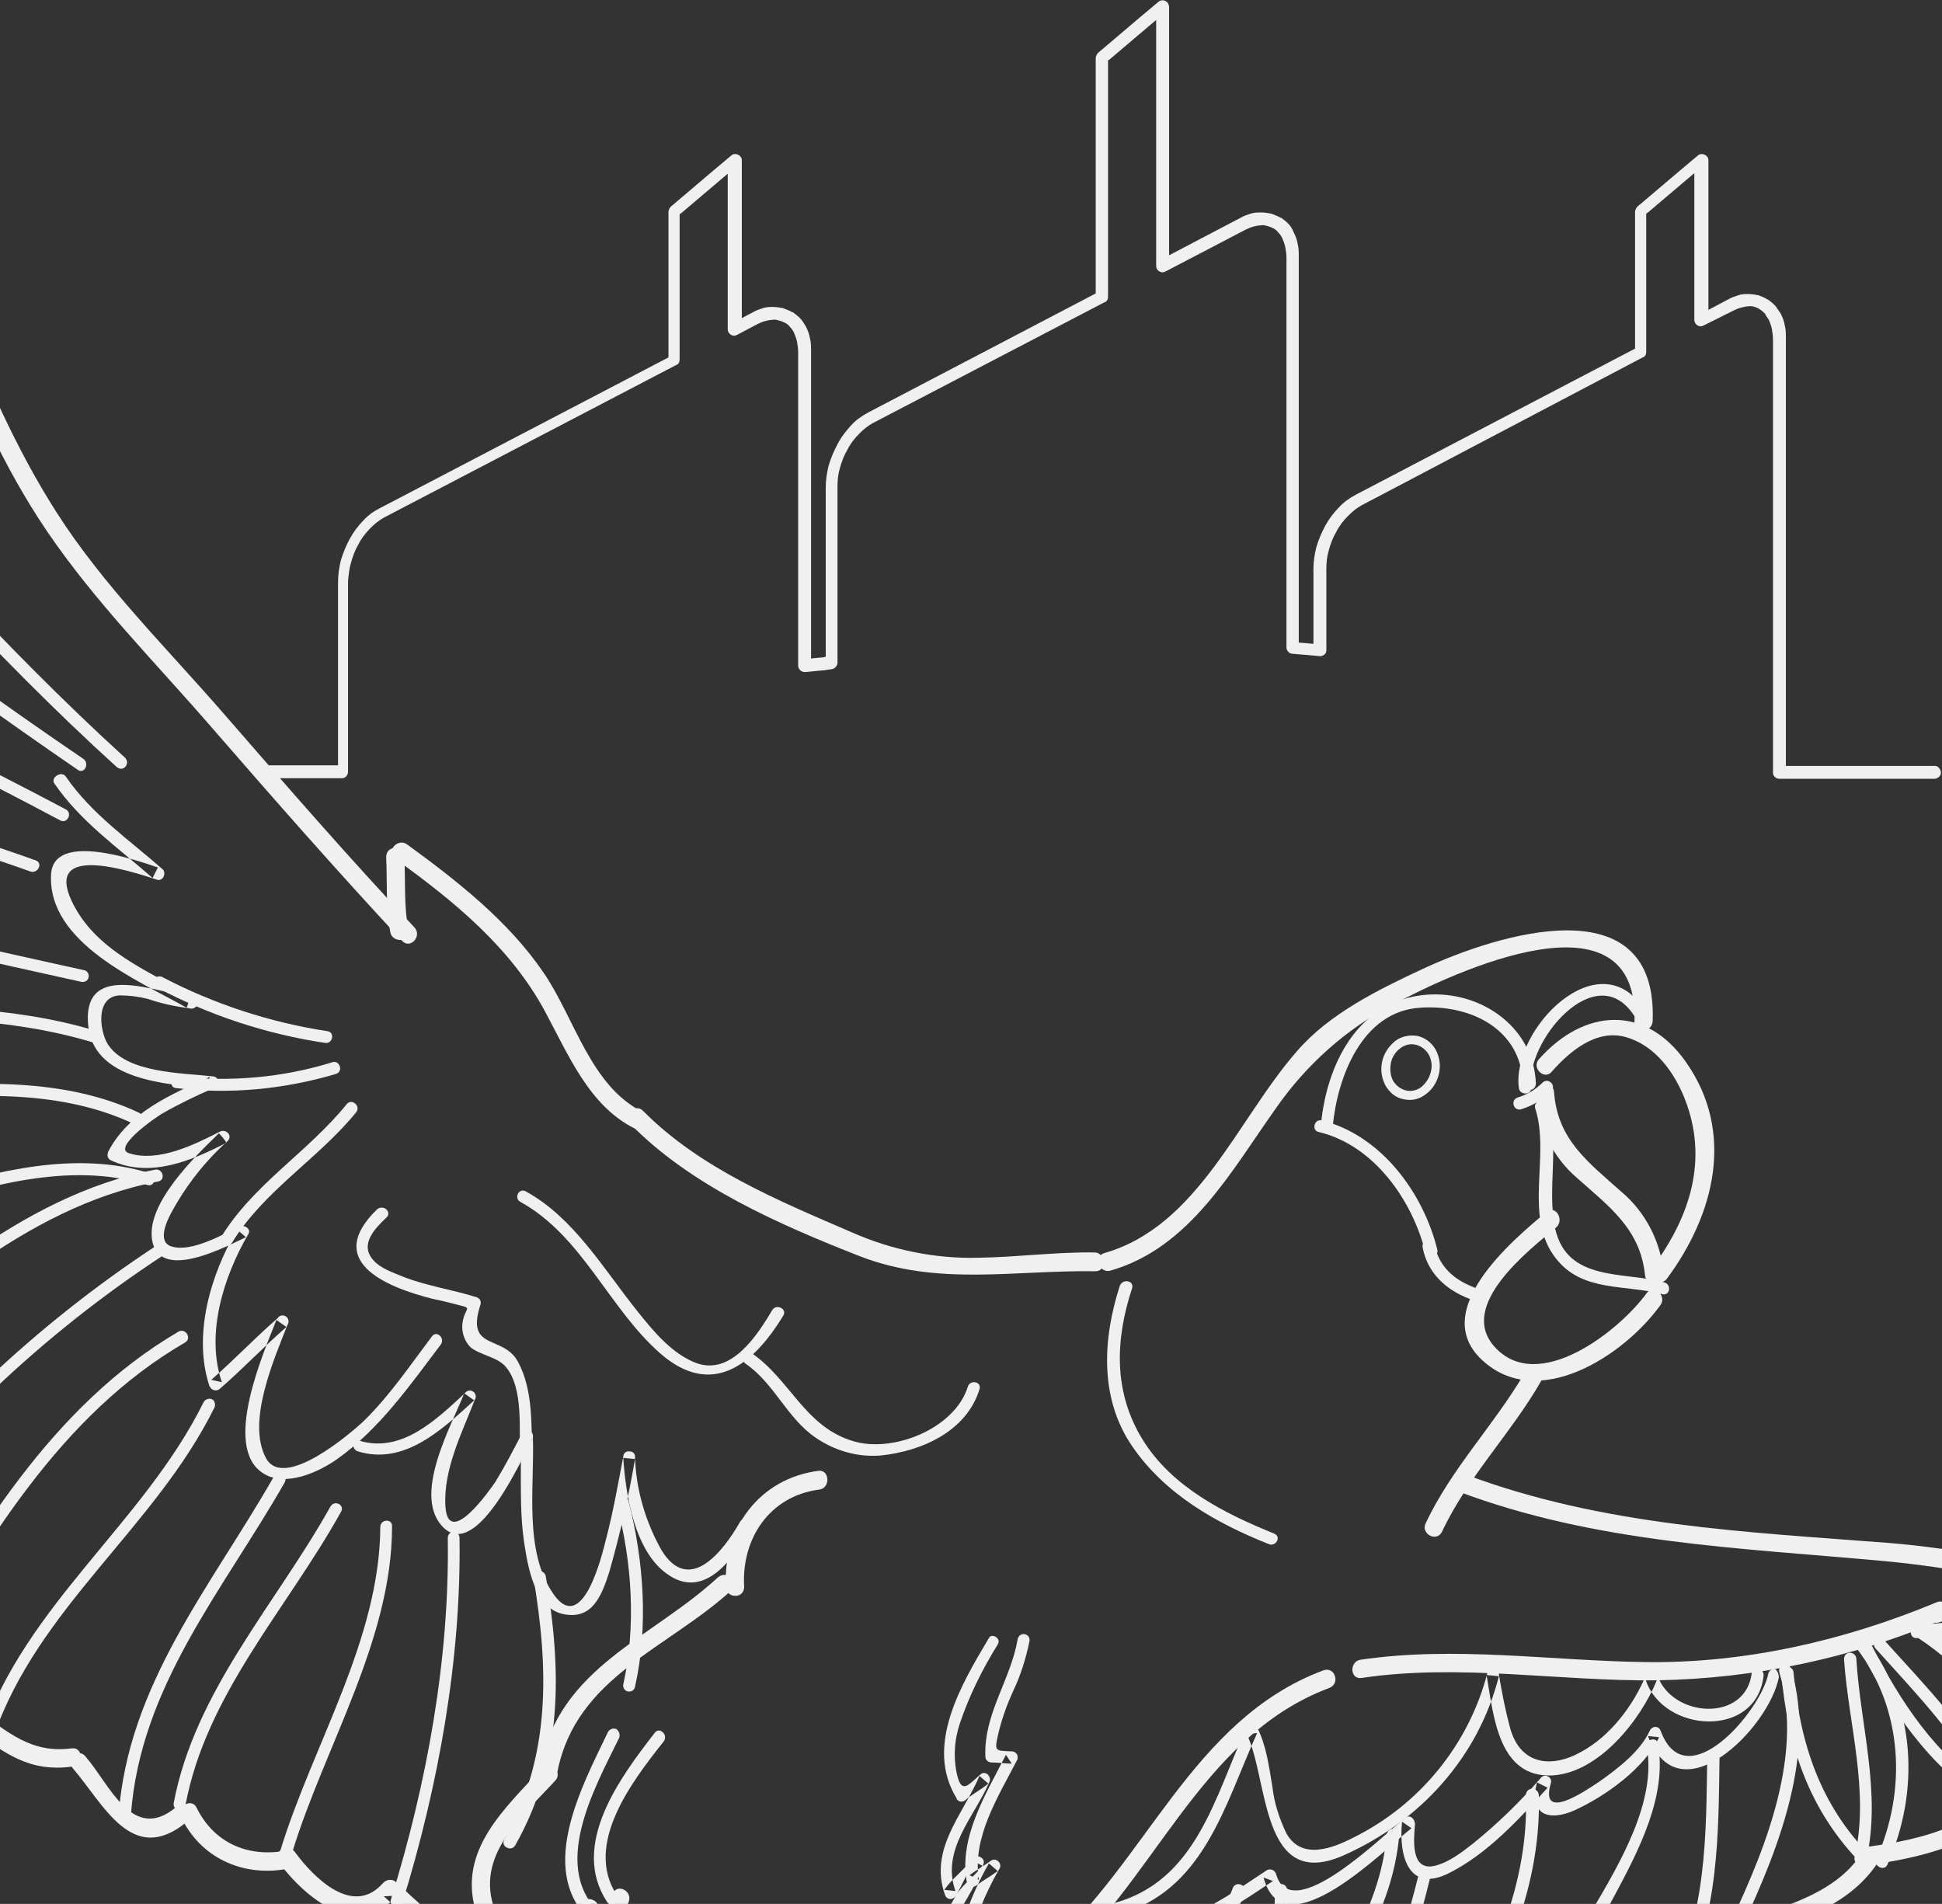 <?xml version="1.0" encoding="utf-8"?>
<!-- Generator: Adobe Illustrator 24.1.2, SVG Export Plug-In . SVG Version: 6.00 Build 0)  -->
<svg version="1.1" id="Camada_1" xmlns="http://www.w3.org/2000/svg" xmlns:xlink="http://www.w3.org/1999/xlink" x="0px" y="0px"
	 viewBox="0 0 330.9 324.4" style="enable-background:new 0 0 330.9 324.4;" xml:space="preserve">
<rect x="0" y="0" width="330.9" height="324.4" fill="#333333" stroke="none"/>
<style type="text/css">
	.st0{clip-path:url(#SVGID_2_);}
	.st1{fill-rule:evenodd;clip-rule:evenodd;fill:#F0F0F0;}
</style>
<g id="Camada_2_1_">
	<g id="Camada_1-2">
		<g>
			<defs>
				<rect id="SVGID_1_" y="-143.5" width="330.9" height="467.9"/>
			</defs>
			<clipPath id="SVGID_2_">
				<use xlink:href="#SVGID_1_"  style="overflow:visible;"/>
			</clipPath>
			<g class="st0">
				<path class="st1" d="M262.2,180.5c7.7-8.7,18.2-9.4,25.1,0.5c8.4,12,4.8,26-3.3,36.9c-1.2,1.6-3.5-0.5-2.3-2.1
					c6.3-8.6,9.4-18.2,5.4-28.5c-1.8-4.6-5.1-9.2-10.1-10.6s-9.5,2.4-12.6,5.9C263.2,184.1,260.9,182,262.2,180.5"/>
				<path class="st1" d="M280.3,217.3c-0.8-7.9-6.1-11.7-11.6-16.6c-4.2-3.6-6.7-8.8-7-14.4c-0.1-2,3-2.2,3.1-0.2
					c0.6,8.1,5.8,11.9,11.4,16.9c4.2,3.5,6.8,8.6,7.3,14.1C283.7,219.2,280.5,219.3,280.3,217.3"/>
				<path class="st1" d="M265.2,209.1c-4.8,4-16.8,13.3-10.6,20.3c7.4,8.4,21.4-2.7,26-9.1c1.2-1.6,3.5,0.5,2.3,2.1
					c-6.2,8.6-20.9,18.2-30.4,9.3c-9-8.4,5.1-20.3,11-25.2C265,205.2,266.6,207.8,265.2,209.1"/>
				<path class="st1" d="M188.2,213.5c16-4.6,22.7-22.9,32.8-34.4c5.5-6.4,13.9-10.5,21.4-14c12.9-6,40.1-14.5,39.2,8.9
					c-0.1,2-3.2,2.2-3.1,0.2c0.9-23.3-30.6-8.7-41.2-3c-7.9,4.1-14.7,10.2-19.8,17.5c-7.7,10.8-14.7,23.9-28.3,27.8
					C187.2,217,186.3,214,188.2,213.5"/>
				<path class="st1" d="M262.6,235.3c-5.1,8.9-12.5,16.3-16.9,25.7c-0.9,1.8-3.6,0.4-2.8-1.4c4.4-9.4,11.7-16.8,16.9-25.7
					C260.9,232.2,263.7,233.6,262.6,235.3"/>
				<path class="st1" d="M259.5,184.7c-0.3-9.4-9-13.6-17.5-13c-9.9,0.6-14.1,11.8-14.9,20.1c-0.1,1.3-2.2,0.9-2-0.4
					c1-9.9,6-20.3,16.9-21.8c9.6-1.3,19.3,5,19.7,15c0,0.6-0.4,1.1-1,1.1C260.1,185.7,259.6,185.3,259.5,184.7"/>
				<path class="st1" d="M225.2,190.9c10.1,2.5,17.3,12.3,19.7,22c0.3,1.3-1.6,1.9-2,0.6c-2.2-8.9-8.7-18.3-18.1-20.6
					C223.4,192.7,223.9,190.6,225.2,190.9"/>
				<path class="st1" d="M250.4,221.3c-4-1.5-7.2-4.4-8-8.8c-0.2-1.3,1.7-1.9,2-0.6c0.7,3.9,3.4,6.2,6.9,7.5
					C252.6,219.9,251.7,221.7,250.4,221.3"/>
				<path class="st1" d="M258.8,185.4c-1.3-10,13.6-25.2,21.3-13.5c0.3,0.5,0.2,1.1-0.3,1.4s-1.1,0.2-1.4-0.3
					c-6.5-9.9-18.5,4.5-17.5,12.2C261.1,186.6,259,186.7,258.8,185.4"/>
				<path class="st1" d="M263.6,188.3c2.3,6.9-0.1,14.1,1.4,21.1c2.1,9.1,11.8,7.2,18.6,9.1c1.3,0.4,0.9,2.4-0.4,2
					c-6.4-1.7-13.6-0.3-18.1-6.1c-5.6-7.1-0.9-17.5-3.5-25.5c-0.2-0.6,0.1-1.1,0.7-1.3S263.5,187.7,263.6,188.3"/>
				<path class="st1" d="M192.9,219.5c-2.9,8.8-3.2,17.7,1.8,25.8s14,12.6,22.4,16c1.3,0.5,0.3,2.3-0.9,1.8
					c-9-3.6-17.7-8.5-23.3-16.7s-5-18.3-2.1-27.3C191.3,217.8,193.3,218.2,192.9,219.5"/>
				<path class="st1" d="M264.3,185.9c-1.4,1.5-3.2,2.5-5.1,3.1c-1.3,0.4-1.9-1.6-0.6-2c1.6-0.5,3-1.3,4.2-2.5
					C263.7,183.5,265.3,184.9,264.3,185.9"/>
				<path class="st1" d="M237,181.1L237,181.1c0.2-1,0.8-1.9,1.6-2.5c0.8-0.6,1.7-0.8,2.6-0.6l0,0c0.9,0.2,1.7,0.8,2.2,1.6
					c0.5,0.9,0.7,2,0.4,3l0,0c-0.2,1-0.8,1.9-1.6,2.6c-0.8,0.6-1.7,0.8-2.6,0.6l0,0c-0.9-0.2-1.7-0.8-2.2-1.6
					C236.9,183.3,236.8,182.2,237,181.1L237,181.1z M235.5,180.9L235.5,180.9L235.5,180.9L235.5,180.9c-0.3,1.4-0.1,2.8,0.6,4.1
					c0.7,1.2,1.8,2.1,3.1,2.3l0,0c1.3,0.3,2.7,0,3.8-0.9c1.1-0.8,1.9-2.1,2.2-3.5l0,0c0.3-1.4,0.1-2.8-0.6-4.1
					c-0.7-1.2-1.8-2-3.1-2.3h-0.1l0,0c-1.3-0.2-2.7,0.1-3.7,0.9C236.6,178.3,235.8,179.5,235.5,180.9L235.5,180.9z"/>
				<path class="st1" d="M249.9,251.3c23.3,8.7,47.5,9.7,72,11.6c23.2,1.9,45.7,9.8,69.2,8.5c0.9,0,1.6,0.7,1.5,1.6
					c0,0.8-0.6,1.4-1.4,1.5c-23.7,1.3-46.6-6.3-70-8.5c-24.9-2.3-49.1-3-72.8-11.9C246.6,253.3,248,250.6,249.9,251.3"/>
				<path class="st1" d="M477.9,243.7c-7.4,23.4-39,33.4-61,34.7c-28.9,1.7-58-12.1-86.4-2c-1.9,0.7-2.8-2.3-0.9-3
					c25.2-9,52,0.1,77.7,1.7c12.5,0.8,24.6-1.5,36.3-5.7c12.7-4.6,27-12.7,31.3-26.4C475.5,241.1,478.5,241.7,477.9,243.7"/>
				<path class="st1" d="M346.5,302.6c-5.8,10.6-17.1,13.7-28.4,15.2c-2,0.3-2.1-2.9-0.2-3.1c10.1-1.3,20.5-3.9,25.8-13.5
					C344.8,299.5,347.5,300.9,346.5,302.6"/>
				<path class="st1" d="M320.2,317c-5.7,9-16.3,10.7-25.4,14.6c-1.9,0.8-2.8-2.2-1-3c8.1-3.5,18.5-5,23.6-13.1
					C318.5,313.8,321.3,315.2,320.2,317"/>
				<path class="st1" d="M226.5,287.6c-22.4,8.4-30,33.9-47.6,48.1c-18.6,15-43,19.4-62.9,32.3c-0.7,0.5-1.7,0.3-2.2-0.5
					c-0.5-0.7-0.3-1.7,0.5-2.2l0,0c20.2-13.1,45.3-17.3,63.8-33.1c17.2-14.6,24.9-39.2,47.4-47.6
					C227.5,283.9,228.4,286.9,226.5,287.6"/>
				<path class="st1" d="M330.9,276c-15.3,6.5-31.8,10-48.5,10.3c-16.9,0.2-33.6-2.9-50.4-0.4c-2,0.3-2.1-2.8-0.2-3.1
					c16.2-2.4,32.5,0.2,48.8,0.4c16.9,0.2,33.8-3.7,49.4-10.2C331.8,272.2,332.7,275.2,330.9,276"/>
				<path class="st1" d="M327.7,277.1c8.8,5.7,15.5,14,19.1,23.8c0.5,1.3-1.5,1.9-2,0.6c-3.5-9.2-9.8-17.1-18.1-22.5
					C325.7,278.2,326.6,276.3,327.7,277.1"/>
				<path class="st1" d="M321,279.4c7.1,7.9,14.7,15.5,19.3,25.2c0.6,1.2-1.2,2.3-1.8,1.1c-4.5-9.5-11.9-17-18.9-24.8
					C318.7,280,320.1,278.4,321,279.4"/>
				<path class="st1" d="M319,280.5c4.8,9.4,11,18.9,20.1,24.5c1.1,0.7,0.2,2.6-0.9,1.9c-9.5-5.9-15.9-15.5-21-25.3
					C316.6,280.4,318.4,279.3,319,280.5"/>
				<path class="st1" d="M326.5,277c14.1-1.9,32.4-1.1,45,6.4c1.1,0.7,0.2,2.5-0.9,1.9c-12.3-7.3-30.1-8-43.9-6.2
					C325.3,279.3,325.2,277.2,326.5,277"/>
				<path class="st1" d="M318.2,279.8c8.3,10.9,8.9,25.6,3.4,37.9c-0.5,1.2-2.4,0.3-1.9-0.9c5.2-11.7,4.6-25.5-3.3-35.9
					C315.7,279.8,317.4,278.7,318.2,279.8"/>
				<path class="st1" d="M316.3,282.6c0.7,11.5,4.3,22.9,1.7,34.3c-0.1,0.6-0.7,0.9-1.2,0.8c-0.6-0.1-0.9-0.7-0.8-1.2
					c2.6-11.2-1-22.5-1.8-33.8c0-0.6,0.4-1.1,1-1.1C315.8,281.6,316.3,282.1,316.3,282.6"/>
				<path class="st1" d="M305.6,285c1.1,12,4.5,22.5,13.1,31.2c0.9,0.9-0.5,2.5-1.4,1.5c-9-9.1-12.7-20.1-13.8-32.7
					C303.5,283.8,305.6,283.7,305.6,285"/>
				<path class="st1" d="M327.9,277.3c10.9,2.2,21,7.1,29.4,14.3c1,0.9-0.4,2.4-1.4,1.5c-8.1-7-17.9-11.8-28.4-13.9
					c-0.6-0.1-0.9-0.7-0.8-1.2C326.8,277.6,327.3,277.2,327.9,277.3L327.9,277.3"/>
				<path class="st1" d="M305.2,284.4c4.6,15.3-3.1,32.9-9.6,46.5c-0.3,0.5-0.9,0.7-1.4,0.5c-0.5-0.3-0.7-0.9-0.5-1.4
					c6.3-13,13.9-30.3,9.5-45c-0.2-0.6,0.1-1.1,0.7-1.3C304.5,283.6,305.1,283.9,305.2,284.4"/>
				<path class="st1" d="M303.1,285.8c-1.7,8.7-17,24-22.3,10l1.9,0.2c-2.5,5.3-9.1,10-14.3,12.4c-4.6,2.1-8,0.7-6.5-4.7l1.8,0.9
					c-4.9,5.4-10.2,11.2-16.7,14.5c-7,3.6-8.7-2.9-8.1-8.7l1.6,1.1c-4.5,3.5-21.8,21.2-25.2,8.4l1.6,0.6
					c-10.1,6.7-19.9,13.6-31.8,6.8c-1.2-0.7-0.2-2.5,0.9-1.9c11.3,6.4,20.4-0.5,29.8-6.7c0.4-0.3,1.1-0.2,1.4,0.2
					c0.1,0.1,0.1,0.2,0.2,0.3c2.5,9.4,18.5-6.8,22.1-9.5c0.8-0.6,1.6,0.3,1.6,1.1c-0.2,2.6-0.8,8.1,3.4,7.1c2.4-0.6,4.6-2.3,6.5-3.8
					c4.1-3.3,7.9-7,11.4-11c0.3-0.5,0.9-0.7,1.4-0.4c0.5,0.3,0.6,0.8,0.4,1.3c-1.8,6.5,6,1.1,8.4-0.5c3.1-2.2,6.9-5.1,8.5-8.6
					c0.2-0.5,0.8-0.8,1.3-0.6c0.3,0.1,0.5,0.4,0.6,0.7c4.3,11.4,17-3.4,18.3-9.8c0.1-0.6,0.7-0.9,1.2-0.8
					C302.8,284.6,303.1,285.2,303.1,285.8L303.1,285.8"/>
				<path class="st1" d="M282.5,297.1c1.6,8.9-3.3,18.2-7.3,25.7c-5.1,9.5-11.2,18.4-18.1,26.6c-0.9,1-2.4-0.4-1.5-1.4
					c5.9-7.1,11.2-14.7,15.8-22.7c4.5-7.7,10.9-18.3,9.2-27.7C280.3,296.4,282.3,295.8,282.5,297.1"/>
				<path class="st1" d="M293,299c-0.2,13.3,0,28.3-7,40.2c-0.7,1.2-2.5,0.2-1.9-0.9c6.8-11.5,6.6-26.1,6.8-39.1
					C290.9,297.8,293,297.7,293,299"/>
				<path class="st1" d="M262.2,305.8c0.5,16.9-7.1,32.3-16,46.2c-0.7,1.1-2.6,0.2-1.9-0.9c8.6-13.6,16.3-28.6,15.7-45.2
					c0-0.6,0.4-1.1,1-1.1C261.7,304.8,262.1,305.2,262.2,305.8"/>
				<path class="st1" d="M243.6,320.3c-3.2,13.1-7.9,25.7-14.1,37.7c-0.3,0.5-0.9,0.7-1.4,0.5c-0.5-0.3-0.7-0.9-0.5-1.4
					c6.1-11.8,10.8-24.3,14-37.2C242,318.6,244,319,243.6,320.3"/>
				<path class="st1" d="M238.4,312.8c-1.1,12.6-8.4,23.5-16,33.2c-8.4,10.6-18.3,19.9-27.4,30c-0.4,0.4-1,0.5-1.5,0.1
					c-0.4-0.4-0.5-1-0.1-1.5l0,0c8.4-9.3,17.4-18,25.5-27.6c8.2-9.8,16.3-21.4,17.4-34.5C236.6,311.1,238.6,311.5,238.4,312.8"/>
				<path class="st1" d="M219.3,322c0.4,9.4-5.3,18.5-10.4,26c-5.7,8.5-12.3,16.3-19.7,23.4c-1,0.9-2.5-0.5-1.5-1.4
					c6.6-6.4,12.6-13.4,18-20.9c5.4-7.5,12-17.3,11.5-27c0-0.6,0.4-1.1,1-1.1C218.8,321,219.3,321.4,219.3,322"/>
				<path class="st1" d="M212.1,322.5c-3.2,8.5-11.2,14.7-17.6,20.8c-8.8,8.3-16.9,17.5-25.1,26.5c-0.4,0.4-1,0.5-1.5,0.1
					c-0.4-0.4-0.5-1-0.1-1.5c7.8-8.6,15.7-17.4,24-25.5c6.5-6.3,15-12.5,18.3-21.3C210.7,320.4,212.6,321.3,212.1,322.5"/>
				<path class="st1" d="M300.5,285.5c-1.2,10.8-17.1,9.8-20.1,0.7l1.9,0.1c-2.7,6.7-9.8,15.7-17.7,16.2
					c-9.3,0.5-10.1-10.1-11.3-17.1l2.1,0.2c-3.5,13.8-13.4,24.7-26.4,30.5c-14.3,6.4-12.8-13.1-16.6-20.7l1.8-0.1
					c-5.6,12.4-9.1,27-23.9,31c-1.3,0.3-1.9-1.6-0.6-2c14.2-3.8,17.3-18.2,22.7-30c0.2-0.5,0.8-0.8,1.3-0.5c0.2,0.1,0.4,0.3,0.5,0.5
					c1.6,3.2,2,6.6,2.6,10.1c0.3,2.8,1.2,5.5,2.4,8c2.6,4.6,7.9,2.5,11.4,0.7c11.3-5.6,19.6-15.8,22.8-27.9c0-0.6,0.5-1,1.1-1
					s1,0.5,0.9,1.1c0.5,3.1,1.1,6.1,1.9,9.1c1.7,6.2,6.9,7,12.1,4.1c5-2.7,9-8,11.1-13.2c0.2-0.5,0.8-0.8,1.3-0.6
					c0.3,0.1,0.6,0.4,0.6,0.7c2.4,7.3,15.2,8.2,16.1-0.5C298.6,283.7,300.6,284.2,300.5,285.5"/>
				<path class="st1" d="M107.1,324.1c-2.2,5.8-5.8,10.8-8.5,16.2c-3.7,7.3-2.1,13.3,4,18.8c0.6,0.6,0.6,1.6,0,2.2
					c-0.6,0.6-1.5,0.6-2.1,0.1c-5.6-5-8.6-11-6.3-18.4c2.2-7.3,7.5-13.2,10.2-20.3C105.1,320.8,107.9,322.2,107.1,324.1"/>
				<path class="st1" d="M139.6,253.8c-8.5,1.1-13.3,8.4-12.8,16.6c0,0.9-0.7,1.6-1.6,1.5c-0.8,0-1.4-0.6-1.5-1.4
					c-0.6-10.1,5.7-18.6,15.8-19.9C141.4,250.4,141.5,253.6,139.6,253.8"/>
				<path class="st1" d="M124.7,270.9c-10.9,10-26.5,14.8-29.7,30.9c-0.3,0.8-1.2,1.2-2,0.8c-0.6-0.2-1-0.8-1-1.5
					c3.4-17.1,18.9-21.8,30.4-32.4C123.9,267.5,126.3,269.5,124.7,270.9"/>
				<path class="st1" d="M113.1,296.7c-5.3,6.7-13.7,17.5-8,26.2c0.3,0.5,0.2,1.1-0.3,1.4s-1.1,0.2-1.4-0.3
					c-6.3-9.7,2.3-21.2,8.2-28.8C112.4,294.2,113.9,295.6,113.1,296.7"/>
				<path class="st1" d="M170,280.2c-2.6,4.2-4.8,8.6-6.4,13.3c-1,2.9-1.2,6-0.5,9c0.8,3.3,2,1.5,4-0.2c0.9-0.7,1.9,0.5,1.5,1.3
					c-2.6,6-8.3,11.6-5.8,18.6l-1.9-0.2c1.4-2,3.4-3.4,4.9-5.4c0.6-0.8,2.1,0,1.8,0.9c-2.2,7.8-14.1,18.5-6.9,26.4
					c0.9,1-0.5,2.5-1.4,1.5c-8.4-9.3,3.7-19.4,6.3-28.4l1.8,0.9c-1.3,1.8-3.3,3.1-4.5,5c-0.2,0.5-0.8,0.8-1.3,0.6
					c-0.3-0.1-0.5-0.4-0.6-0.7c-2.7-7.7,3-13.5,5.9-20.2l1.5,1.3c-1.3,1.1-2.8,1.8-4,2.9c-0.5,0.3-1.1,0.2-1.4-0.3c0,0,0,0,0-0.1
					c-5.5-8.9,0.8-19.4,5.5-27.3C168.9,278.2,170.7,279.1,170,280.2"/>
				<path class="st1" d="M175.4,279.7c-0.6,2.9-1.5,5.8-2.8,8.5c-1,2.2-1.8,4.4-2.4,6.8c-0.8,3.4-0.8,3.3,2.1,3.4
					c0.6,0,1.1,0.4,1.1,1c0,0.2,0,0.3-0.1,0.5c-3.2,6.2-7.7,13.2-6.5,20.4l-1.6-0.8c1.2-0.9,2.5-1.6,3.7-2.5
					c0.5-0.3,1.1-0.1,1.4,0.4c0.2,0.3,0.2,0.7,0,1c-2.7,4.6-9.6,18.7-0.4,19.9c1.3,0.2,0.9,2.2-0.4,2c-11.3-1.4-4.4-17-1-22.8
					l1.5,1.3c-1.2,0.9-2.5,1.6-3.7,2.5c-0.7,0.5-1.5-0.1-1.6-0.8c-1.3-7.6,3.4-15,6.7-21.5l1,1.5c-1.1,0-2.3-0.2-3.4-0.2
					c-0.6,0-1.1-0.4-1.1-1c-0.3-7.3,4.3-13,5.5-20C173.7,277.9,175.7,278.3,175.4,279.7"/>
				<path class="st1" d="M105.5,296.1c-4.2,8.6-12.1,22.5-2.7,30.4c1,0.9-0.4,2.4-1.4,1.5c-10.4-8.6-2.4-23.3,2.2-32.9
					c0.3-0.5,0.9-0.7,1.4-0.5C105.5,294.9,105.7,295.6,105.5,296.1L105.5,296.1"/>
				<path class="st1" d="M107.1,255.8c2.6,10.1,3.4,21.4,1.1,31.6c-0.1,0.6-0.7,0.9-1.2,0.8c-0.6-0.1-0.9-0.7-0.8-1.2
					c2.2-9.8,1.5-20.9-1.1-30.6C104.8,255.1,106.8,254.5,107.1,255.8"/>
				<path class="st1" d="M128,230.5c6.6,4.5,9.1,12.5,17.2,15c6.9,2.2,17.5-2.1,19.7-9.2c0.4-1.3,2.4-0.9,2,0.4
					c-2.2,7.2-9.9,10.6-16.9,11.3c-3.9,0.3-7.8-0.8-11.1-3.1c-4.8-3.3-7-9.2-11.8-12.5C125.9,231.6,126.9,229.8,128,230.5"/>
				<path class="st1" d="M60.7,189.5c-6.5,8-15.8,13.4-21.2,22.3c-0.7,1.1-2.5,0.2-1.9-0.9c5.5-9.1,14.9-14.6,21.5-22.8
					C60,187.1,61.5,188.5,60.7,189.5"/>
				<path class="st1" d="M101.9,325.8c-3.1,6.7-8,12.4-10.9,19.2c-3.6,8.5,0.7,19,5,26.3c1,1.7-1.6,3.4-2.6,1.7
					c-4-6.6-7.7-15.3-6.8-23.3c1.2-9.7,8.4-16.8,12.4-25.3C99.9,322.6,102.7,324,101.9,325.8"/>
				<path class="st1" d="M69.4,143.9c8.5,6.2,17.2,13,23.2,21.8c5.3,7.7,8,19.4,17,23.8c1.8,0.9,0.4,3.7-1.4,2.8
					c-7.8-3.8-11.4-12.7-15.3-19.9c-5.9-11-15.6-18.9-25.6-26.1C65.7,145,67.8,142.7,69.4,143.9"/>
				<path class="st1" d="M186.6,216.6c-13.9-0.2-26.9,2.6-40.2-2.6c-13.5-5.3-28.6-11.9-38.9-22.4c-1.4-1.4,0.7-3.8,2.1-2.3
					c9.7,9.8,23.1,15.3,35.6,20.7c6.8,3,14.2,4.5,21.6,4.3c6.6-0.1,13.1-1,19.8-0.9C188.4,213.5,188.6,216.7,186.6,216.6"/>
				<path class="st1" d="M94.7,303.3c-5.4,5.9-13.3,12.3-10.7,21.2c0.5,1.9-2.4,2.9-3,0.9c-2.9-10.3,5.1-17.3,11.4-24.2
					c0.6-0.6,1.6-0.6,2.2,0C95.1,301.8,95.2,302.7,94.7,303.3"/>
				<path class="st1" d="M-14.8,279.7c1,3.1,2,6.2,4.8,8.1c1.9,1.3,4.1,2.2,6,3.5c5.3,3.8,9.3,7.5,16.2,6.6c2-0.3,2.1,2.9,0.1,3.1
					c-7.4,1-11.5-2.3-17.3-6.5c-2.7-1.9-5.8-3.2-8.4-5.2c-2.6-2-3.7-5.7-4.6-8.7c-0.3-0.8,0.2-1.7,1-2
					C-16,278.4-15.1,278.8-14.8,279.7"/>
				<path class="st1" d="M14.5,299.2c4.2,4.8,8,14.8,15.4,8.8c1.6-1.3,3.2,1.4,1.7,2.6c-9.1,7.3-13.9-3.1-19.1-9.2
					C11.1,300,13.2,297.7,14.5,299.2"/>
				<path class="st1" d="M33.5,308c2.9,5.9,8.5,8.4,14.8,7.4c2-0.3,2.1,2.8,0.2,3.1c-7.3,1.2-14.3-2-17.6-8.8
					C30,307.9,32.6,306.2,33.5,308"/>
				<path class="st1" d="M50.2,315.5c3.3,4.5,10,11.2,15.1,5.3c0.6-0.6,1.6-0.7,2.2-0.1c3.6,3.3,6.9,6.7,11.5,8.6
					c1.9,0.8,0.4,3.5-1.4,2.8c-4.9-2-8.3-5.5-12.2-9l2.2-0.1c-6.7,7.7-15.5,0.5-20.1-5.7C46.3,315.6,49,313.9,50.2,315.5"/>
				<path class="st1" d="M-15,73.9c-0.9-9.9-8.2-17.6-10.2-27.2c-1.9-9.5-4-20-1-29.4c0.4-1.2,2.1-1.8,2.8-0.5
					c12.7,22.8,19,48.6,33.1,70.6c8,12.5,18.9,23.2,28.6,34.4c10.6,12.2,21.2,24.4,32.3,36.2c1.4,1.5-0.7,3.8-2.1,2.3
					c-11-11.8-21.7-24-32.3-36.2c-9.5-11-20-21.5-28.2-33.6c-15-22.1-21.1-48.8-34-72.1l2.8-0.5c-3.1,9.9-0.5,21,1.6,30.8
					c0.9,4.5,4,8.9,6.1,13c2,3.8,3.2,7.9,3.7,12.1C-11.6,75.8-14.7,75.9-15,73.9"/>
				<path class="st1" d="M68.9,145.8c0.2,4.3-0.1,8.6,0.7,12.8c0.4,2-2.8,2.1-3.1,0.2c-0.8-4.2-0.5-8.6-0.7-12.8
					c0-0.9,0.7-1.6,1.6-1.5C68.2,144.4,68.9,145,68.9,145.8"/>
				<path class="st1" d="M-26.8,263.1C-12.2,243,6,225.8,26.7,212.2c0.5-0.3,1.1-0.2,1.4,0.3c0.3,0.5,0.2,1.1-0.3,1.4
					c-20.6,13.5-38.6,30.6-53.1,50.5C-26,265.6-27.5,264.2-26.8,263.1"/>
				<path class="st1" d="M31.6,228.7C10.2,241.1-2.6,263.2-14.7,284c-0.7,1.2-2.5,0.2-1.9-0.9c12.3-21.1,25.3-43.5,47-56.2
					C31.6,226.2,32.7,228,31.6,228.7"/>
				<path class="st1" d="M36.5,239.9c-10.1,20.4-30.1,34.1-37.6,56c-0.4,1.3-2.5,0.8-2-0.4c7.6-22.2,27.6-36,37.8-56.6
					c0.3-0.5,0.9-0.7,1.4-0.5S36.8,239.4,36.5,239.9"/>
				<path class="st1" d="M48.5,252.6C38,271,23.9,287.3,22.3,309.3c-0.1,1.3-2.2,1.4-2.1,0.1c1.6-22.4,15.7-39,26.4-57.7
					C47.3,250.5,49.2,251.4,48.5,252.6"/>
				<path class="st1" d="M58.1,257.6c-9.1,16.4-23,31.1-26.5,50c-0.1,0.6-0.7,0.9-1.2,0.8c-0.6-0.1-0.9-0.7-0.8-1.2
					c3.6-19.1,17.5-34,26.7-50.5C57,255.5,58.8,256.4,58.1,257.6"/>
				<path class="st1" d="M66.8,260.1c0,19.3-11.5,37.5-17,55.5c-0.4,1.3-2.4,0.9-2-0.4c5.5-17.9,16.9-35.9,17-55
					C64.8,258.8,66.9,258.7,66.8,260.1"/>
				<path class="st1" d="M78.3,262c0.3,20.8-3.6,42.2-9.7,62.1c-0.4,1.3-2.4,0.8-2-0.4c6.1-19.7,10-40.9,9.7-61.5
					C76.2,260.7,78.2,260.6,78.3,262"/>
				<path class="st1" d="M-33.4,235.1c18.9-13.5,36.1-31.2,59.8-35.8c1.3-0.3,1.9,1.7,0.6,2c-23.5,4.5-40.5,22.2-59.3,35.5
					C-33.4,237.6-34.5,235.8-33.4,235.1"/>
				<path class="st1" d="M-54.8,212.3c14.5,0.5,28.5-5.2,42.2-9.2c12.1-3.6,25.6-7.1,38.1-3.2c1.3,0.4,0.9,2.4-0.4,2
					c-13.5-4.2-28,0.4-41,4.4c-12.5,3.8-25.4,8.6-38.7,8.1C-56,214.3-56.1,212.2-54.8,212.3"/>
				<path class="st1" d="M-62.7,188c15,1.5,30.2-1.3,45.1-2.6c13.7-1.1,28.6-1.8,41.3,4.2c1.2,0.6,0.3,2.4-0.9,1.9
					c-13.3-6.3-29-5-43.3-3.7s-28.4,3.6-42.6,2.3C-64.5,189.9-64,187.9-62.7,188"/>
				<path class="st1" d="M-72.6,163.9c28.3,12.5,59.8,3,88.8,11.7c1.3,0.4,0.9,2.4-0.4,2c-29.3-8.8-60.8,0.7-89.4-11.9
					C-74.8,165.2-73.8,163.3-72.6,163.9"/>
				<path class="st1" d="M-83.5,133.3c16.9,5.9,32.6,14.9,49.8,20.2c15.8,4.9,31.9,8.2,48,11.8c0.6,0.1,0.9,0.7,0.8,1.2
					c-0.1,0.6-0.7,0.9-1.2,0.8c-16.7-3.7-33.5-7.3-49.8-12.4c-16.7-5.2-32-14-48.4-19.8C-85.7,134.7-84.8,132.9-83.5,133.3"/>
				<path class="st1" d="M-84.9,102.9c23.7,25.7,59.4,32.4,91,43.7c1.3,0.5,0.3,2.3-0.9,1.9c-31.8-11.4-67.6-18.2-91.5-44
					C-87.2,103.4-85.8,101.9-84.9,102.9"/>
				<path class="st1" d="M-73.9,84.5c23.7,24,55.7,37.8,85.1,53.4c1.2,0.6,0.3,2.5-0.9,1.9C-19.3,124-51.5,110.2-75.3,86
					C-76.3,85.1-74.9,83.5-73.9,84.5"/>
				<path class="st1" d="M11.2,132.3c4.4,6.4,10.7,10.7,16.5,15.8c0.7,0.6,0.1,2.1-0.9,1.8c-4.6-1.5-19.2-6.3-14.6,3.6
					c4,8.5,13.2,12,20.8,16.4c0.5,0.2,0.8,0.8,0.6,1.3s-0.8,0.8-1.3,0.6c-2.4-0.3-4.8-0.8-7.1-1.6c-1.6-0.4-3.2-0.6-4.8-0.6
					c-4.2,0.2-3.4,6-2.1,8.2c3.1,5.1,12.8,5,18,5.6c1.2,0.1,0.9,1.6,0.1,2c-3,1.3-5.9,2.7-8.7,4.3c-1.4,0.8-8.6,5.9-5.7,6.8
					c5,1.6,11.2-1.5,15.5-3.7c1-0.5,2.2,0.7,1.3,1.6c-3.9,3.5-7.1,7.6-9.6,12.2c-0.8,1.5-2.5,5.1,0.1,5.8c3.4,1,8.7-2.1,11.5-3.4
					c0.8-0.4,2.1,0.4,1.5,1.3c-4.2,7.2-7.3,17-4.5,25.2l-1.8-0.4c3.9-3.4,7.4-7.1,11.3-10.5c0.3-0.5,1-0.6,1.4-0.3
					c0.5,0.3,0.6,1,0.3,1.4l0,0c-2.3,5.9-7,16.5-3.7,22.7c3,5.7,14.6-4.3,16.7-6.3c4.4-4.3,7.9-9.5,11.6-14.4
					c0.8-1.1,2.3,0.3,1.5,1.4c-5.3,7-10.3,14.2-17.5,19.4c-3.2,2.3-9,5-12.8,2.5c-7-4.5,0.2-20.7,2.3-26.1l1.7,1.2
					c-3.9,3.4-7.4,7.1-11.3,10.5c-0.4,0.4-1.1,0.4-1.5,0c-0.1-0.1-0.2-0.3-0.3-0.4c-2.9-8.7,0.2-19.1,4.7-26.7l1.5,1.3
					c-3.2,1.5-14.3,7.5-15.9,0.9c-1.5-6.4,7.4-14.8,11.3-18.6c0.5,0.5,0.9,1,1.3,1.6c-6,3.1-13.1,6.1-19.7,3
					c-0.5-0.2-0.7-0.8-0.5-1.3c0,0,0-0.1,0-0.1c3.5-6.8,10.7-9.8,17.3-12.8c0,0.7,0.1,1.3,0.1,2c-7.3-0.8-20.1-1.3-20.8-11.1
					c-0.8-10.9,12.1-5.1,17.5-4.6c-0.2,0.6-0.5,1.3-0.7,1.9c-8.1-4.6-23.7-11-23.1-22.7c0.4-7.5,14.9-2.3,18.2-1.2l-0.9,1.8
					c-5.9-5.2-12.3-9.6-16.8-16.2C8.7,132.4,10.5,131.3,11.2,132.3"/>
				<path class="st1" d="M61.3,245.5c7.2,2.1,13-3.6,17.9-8.1c0.3-0.5,1-0.6,1.4-0.3c0.5,0.3,0.6,1,0.3,1.4
					c-2.2,5.7-5.4,11.9-5,18.2c0.5,7.3,7.7-3,8.5-4.2c1.6-2.6,3-5.3,4.4-8c0.1-0.6,0.7-0.9,1.2-0.8c0.6,0.1,0.9,0.7,0.8,1.2l0,0
					c0.3,8.4-1.6,19.4,3.5,26.7c5,7.2,8.3-6.7,9-9.5c1.2-4.6,2-9.2,2.9-13.9c0-0.6,0.5-1,1.1-0.9c0.6,0,1,0.5,0.9,1.1l0,0
					c0.2,5.5,1.8,10.9,4.5,15.7c4.7,7.7,10.5,0.3,13.4-4.8c0.7-1.2,2.5-0.2,1.9,0.9c-2.8,5.1-7.9,12.6-14.3,8
					c-5.6-3.9-7.1-13.6-7.5-19.8l2,0.2c-1.1,6.5-2.6,13-4.4,19.3c-1.3,4-2.9,8.2-7.9,7.1c-4.7-1-5.9-7.8-6.5-11.6
					c-1-6.2-0.5-12.4-0.7-18.6l2,0.4c-1.7,3.2-9.3,20.4-15,15.2c-5.7-5.3,1.2-17.4,3.4-23l1.7,1.2c-5.5,5-11.9,11.1-19.8,8.7
					c-1.3-0.4-0.9-2.4,0.4-2"/>
				<path class="st1" d="M-58.7,72.9c22.9,20.6,47.5,39.1,72.9,56.4c1.1,0.8,0.2,2.6-0.9,1.9c-25.5-17.5-50.3-36.1-73.3-56.8
					c-0.4-0.4-0.5-1-0.1-1.5S-59.1,72.5-58.7,72.9"/>
				<path class="st1" d="M-38.2,66.9c19.3,21.2,38.3,42.9,59.5,62.2c0.4,0.4,0.5,1,0.1,1.5s-1,0.5-1.5,0.1
					c-21.3-19.3-40.2-41-59.5-62.2C-40.5,67.4-39.1,65.9-38.2,66.9"/>
				<path class="st1" d="M93,268.6c2.7,16,3,31.3-5.2,45.8c-0.7,1.2-2.5,0.2-1.9-0.9c8-14.2,7.6-29.1,5-44.7
					C90.7,267.4,92.8,267.3,93,268.6"/>
				<path class="st1" d="M89.6,203c8.2,4.5,13.3,13.3,19,20.4c2.7,3.4,6,7.4,10.2,8.9c5.9,2,10.3-4.9,12.8-9.1
					c0.7-1.1,2.5-0.2,1.9,0.9c-5.2,8.6-12.3,14.1-21,6.5s-13.3-20-23.8-25.8C87.5,204.2,88.4,202.3,89.6,203"/>
				<path class="st1" d="M27.7,166.5c8.8,4.6,18.3,7.7,28.1,9.2c1.3,0.2,0.9,2.2-0.4,2c-10-1.5-19.7-4.7-28.6-9.4
					c-0.5-0.3-0.7-0.9-0.5-1.4S27.2,166.2,27.7,166.5L27.7,166.5"/>
				<path class="st1" d="M30.5,183.4c8.8,1,17.7,0.2,26.1-2.4c0.6-0.2,1.1,0.1,1.3,0.7c0.2,0.6-0.1,1.1-0.7,1.3l0,0
					c-8.8,2.6-18.1,3.5-27.2,2.4C28.7,185.3,29.1,183.2,30.5,183.4"/>
				<path class="st1" d="M65.9,207.4c-2,1.9-4.7,4.6-2.3,7.3c1.2,1.4,3.3,2.1,5,2.8c4,1.6,8.4,2.2,12.5,3.5c0.5,0.1,0.9,0.6,0.8,1.1
					c0,0,0,0.1,0,0.1c-2.7,8.1,3.9,5.1,6.4,9.9c2.6,4.9,2.2,10.9,2.4,16.2c0,0.6-0.4,1.1-1,1.1c-0.6,0-1.1-0.4-1.1-1
					c-0.2-4.5,0.7-12-2.5-15.6c-1.4-1.6-4.3-1.9-6-3.3c-1.1-1.2-1.6-2.9-1.2-4.6c0.4-2,1.6-2-0.6-2.5c-1.5-0.4-3.1-0.8-4.6-1.1
					c-8.3-2.1-18.4-6.5-9.5-15.2C65.3,205.1,66.8,206.5,65.9,207.4"/>
				<path class="st1" d="M45.6,132.6c-0.6-0.1-1-0.6-1-1.2c0-0.5,0.5-0.9,1-1h12V99.1c0-1.2,0.2-2.5,0.5-3.7
					c0.4-1.3,0.9-2.5,1.5-3.6c0.6-1.1,1.4-2.2,2.3-3.1c0.8-0.9,1.8-1.6,2.8-2.1l49.2-25.7V36.1c0-0.3,0.2-0.7,0.4-0.9l0.6-0.5
					l6.6-5.6l3.1-2.6c0.4-0.4,1.1-0.3,1.5,0.1c0,0,0,0,0,0c0.2,0.2,0.3,0.4,0.3,0.7l0,0v26.9l1.9-1c0.5-0.3,1.1-0.5,1.7-0.7
					c0.6-0.2,1.2-0.2,1.7-0.2c0.6,0,1.1,0.1,1.7,0.2c0.5,0.2,1.1,0.4,1.6,0.7c0,0,0,0,0.1,0c0.4,0.3,0.8,0.6,1.2,1
					c0.4,0.4,0.7,0.9,1,1.4c0.3,0.6,0.6,1.3,0.7,2c0.2,0.7,0.2,1.5,0.2,2.3v52.3l0.9-0.1l0,0l1.2-0.1l0.4-0.1V83
					c0-1.2,0.2-2.5,0.5-3.7c0.4-1.3,0.9-2.5,1.5-3.6c0.6-1.2,1.4-2.2,2.3-3.2c0.8-0.9,1.8-1.6,2.9-2.2L186.7,50V9.9
					c0-0.3,0.2-0.7,0.4-0.9l0.6-0.5l6.6-5.6l3.1-2.6c0.5-0.4,1.1-0.3,1.5,0.1c0.2,0.2,0.2,0.4,0.3,0.7l0,0v42.4l12.2-6.4
					c0.5-0.3,1.1-0.5,1.7-0.7c0.6-0.2,1.2-0.2,1.8-0.2c0.6,0,1.1,0.1,1.7,0.2c0.5,0.2,1.1,0.4,1.6,0.7h0.1c0.4,0.3,0.8,0.6,1.2,1
					c0.4,0.4,0.7,0.9,0.9,1.4c0.3,0.6,0.6,1.3,0.7,2c0.2,0.7,0.2,1.5,0.2,2.3v65.7h0.2l1.2,0.1l1.1,0.1V96.9c0-1.2,0.2-2.5,0.5-3.7
					c0.4-1.3,0.9-2.5,1.5-3.6c0.6-1.1,1.4-2.2,2.3-3.1c0.8-0.9,1.8-1.6,2.9-2.2l47.6-24.9V36.1c0-0.3,0.2-0.7,0.4-0.9l0.6-0.5
					l6.6-5.6l3.1-2.6c0.4-0.4,1.1-0.3,1.5,0.1c0,0,0,0,0,0c0.2,0.2,0.3,0.4,0.3,0.7l0,0v25.5l3.4-1.8c0.5-0.3,1.1-0.5,1.7-0.7
					c0.6-0.2,1.2-0.2,1.7-0.2c0.6,0,1.1,0.1,1.7,0.2c0.5,0.2,1.1,0.4,1.5,0.7h0.1c0.4,0.3,0.8,0.6,1.2,1l0.1,0.1
					c0.3,0.4,0.6,0.9,0.9,1.3c0.3,0.6,0.6,1.3,0.7,2c0.2,0.7,0.2,1.5,0.2,2.3v72.8h25.2c0.6-0.1,1.1,0.4,1.2,1
					c0.1,0.6-0.4,1.1-1,1.2c-0.1,0-0.1,0-0.2,0h-26.3c-0.6,0-1.1-0.5-1.1-1c0,0,0,0,0,0V57.8c0-0.6-0.1-1.2-0.2-1.8
					c-0.1-0.5-0.3-1-0.5-1.5c-0.2-0.3-0.4-0.6-0.6-0.9c0,0,0,0,0-0.1c-0.2-0.2-0.5-0.5-0.8-0.7l0,0c-0.3-0.2-0.6-0.4-1-0.5
					c-0.4-0.1-0.7-0.2-1.1-0.1c-0.4,0-0.8,0.1-1.2,0.2c-0.4,0.1-0.9,0.3-1.3,0.5l-5,2.5c-0.2,0.1-0.4,0.2-0.6,0.2
					c-0.6,0-1.1-0.5-1.1-1.1v-25l-1.3,1.1l-6.6,5.6l-0.3,0.2V60l0,0c0,0.4-0.2,0.8-0.6,0.9L232,86.1c-0.9,0.5-1.6,1.1-2.3,1.8
					c-0.8,0.8-1.5,1.7-2,2.7c-0.6,1-1,2.1-1.3,3.2c-0.3,1-0.4,2.1-0.4,3.1v13.8l0,0v0.1c0,0.6-0.5,1-1.1,1c0,0,0,0,0,0l-1.1-0.1
					l-1.1-0.1l-1.2-0.1l-1.2-0.1l0,0c-0.6,0-1.1-0.5-1.1-1.1V43.9c0-0.6-0.1-1.2-0.2-1.8c-0.1-0.5-0.3-1-0.5-1.5
					c-0.2-0.4-0.4-0.7-0.7-1c-0.2-0.3-0.5-0.5-0.8-0.7h-0.1c-0.3-0.2-0.6-0.3-1-0.4c-0.4-0.1-0.7-0.2-1.1-0.1
					c-0.4,0-0.8,0.1-1.2,0.2c-0.4,0.1-0.9,0.3-1.3,0.5l-13.6,7.1c-0.2,0.1-0.4,0.2-0.6,0.2c-0.6,0-1.1-0.5-1.1-1.1c0,0,0,0,0,0V3.4
					l-1.3,1.1l-6.6,5.6l-0.3,0.2v40.3l0,0c0,0.4-0.2,0.8-0.6,0.9l-39.5,20.6c-0.9,0.5-1.6,1.1-2.3,1.8c-0.8,0.8-1.5,1.7-2,2.7
					c-0.6,1-1,2.1-1.3,3.2c-0.3,1-0.4,2.1-0.4,3.1v30l0,0c0,0.5-0.4,1-0.9,1.1l-1.3,0.2l-1.2,0.1l0,0l-0.9,0.1l-1.1,0.1h-0.2
					c-0.6,0-1.1-0.5-1.1-1.1V60c0-0.6-0.1-1.2-0.2-1.8c-0.1-0.5-0.3-1-0.5-1.5c-0.2-0.4-0.4-0.7-0.7-1c-0.2-0.3-0.5-0.5-0.8-0.7
					h-0.1c-0.3-0.2-0.6-0.3-1-0.4c-0.4-0.1-0.7-0.2-1.1-0.1c-0.4,0-0.8,0.1-1.2,0.2c-0.4,0.1-0.9,0.3-1.3,0.5l-3.4,1.8
					c-0.2,0.1-0.4,0.2-0.6,0.2c-0.6,0-1.1-0.5-1.1-1.1c0,0,0,0,0,0V29.6l-1.3,1.1l-6.6,5.6l-0.3,0.2v24.8l0,0c0,0.4-0.2,0.8-0.6,0.9
					l-49.8,26c-0.9,0.5-1.6,1.1-2.3,1.8c-0.8,0.8-1.5,1.7-2,2.7c-0.6,1-1,2.1-1.3,3.2c-0.3,1-0.4,2.1-0.5,3.1v32.5
					c0,0.6-0.5,1.1-1,1.1c0,0,0,0,0,0L45.6,132.6z"/>
			</g>
		</g>
	</g>
</g>
</svg>

